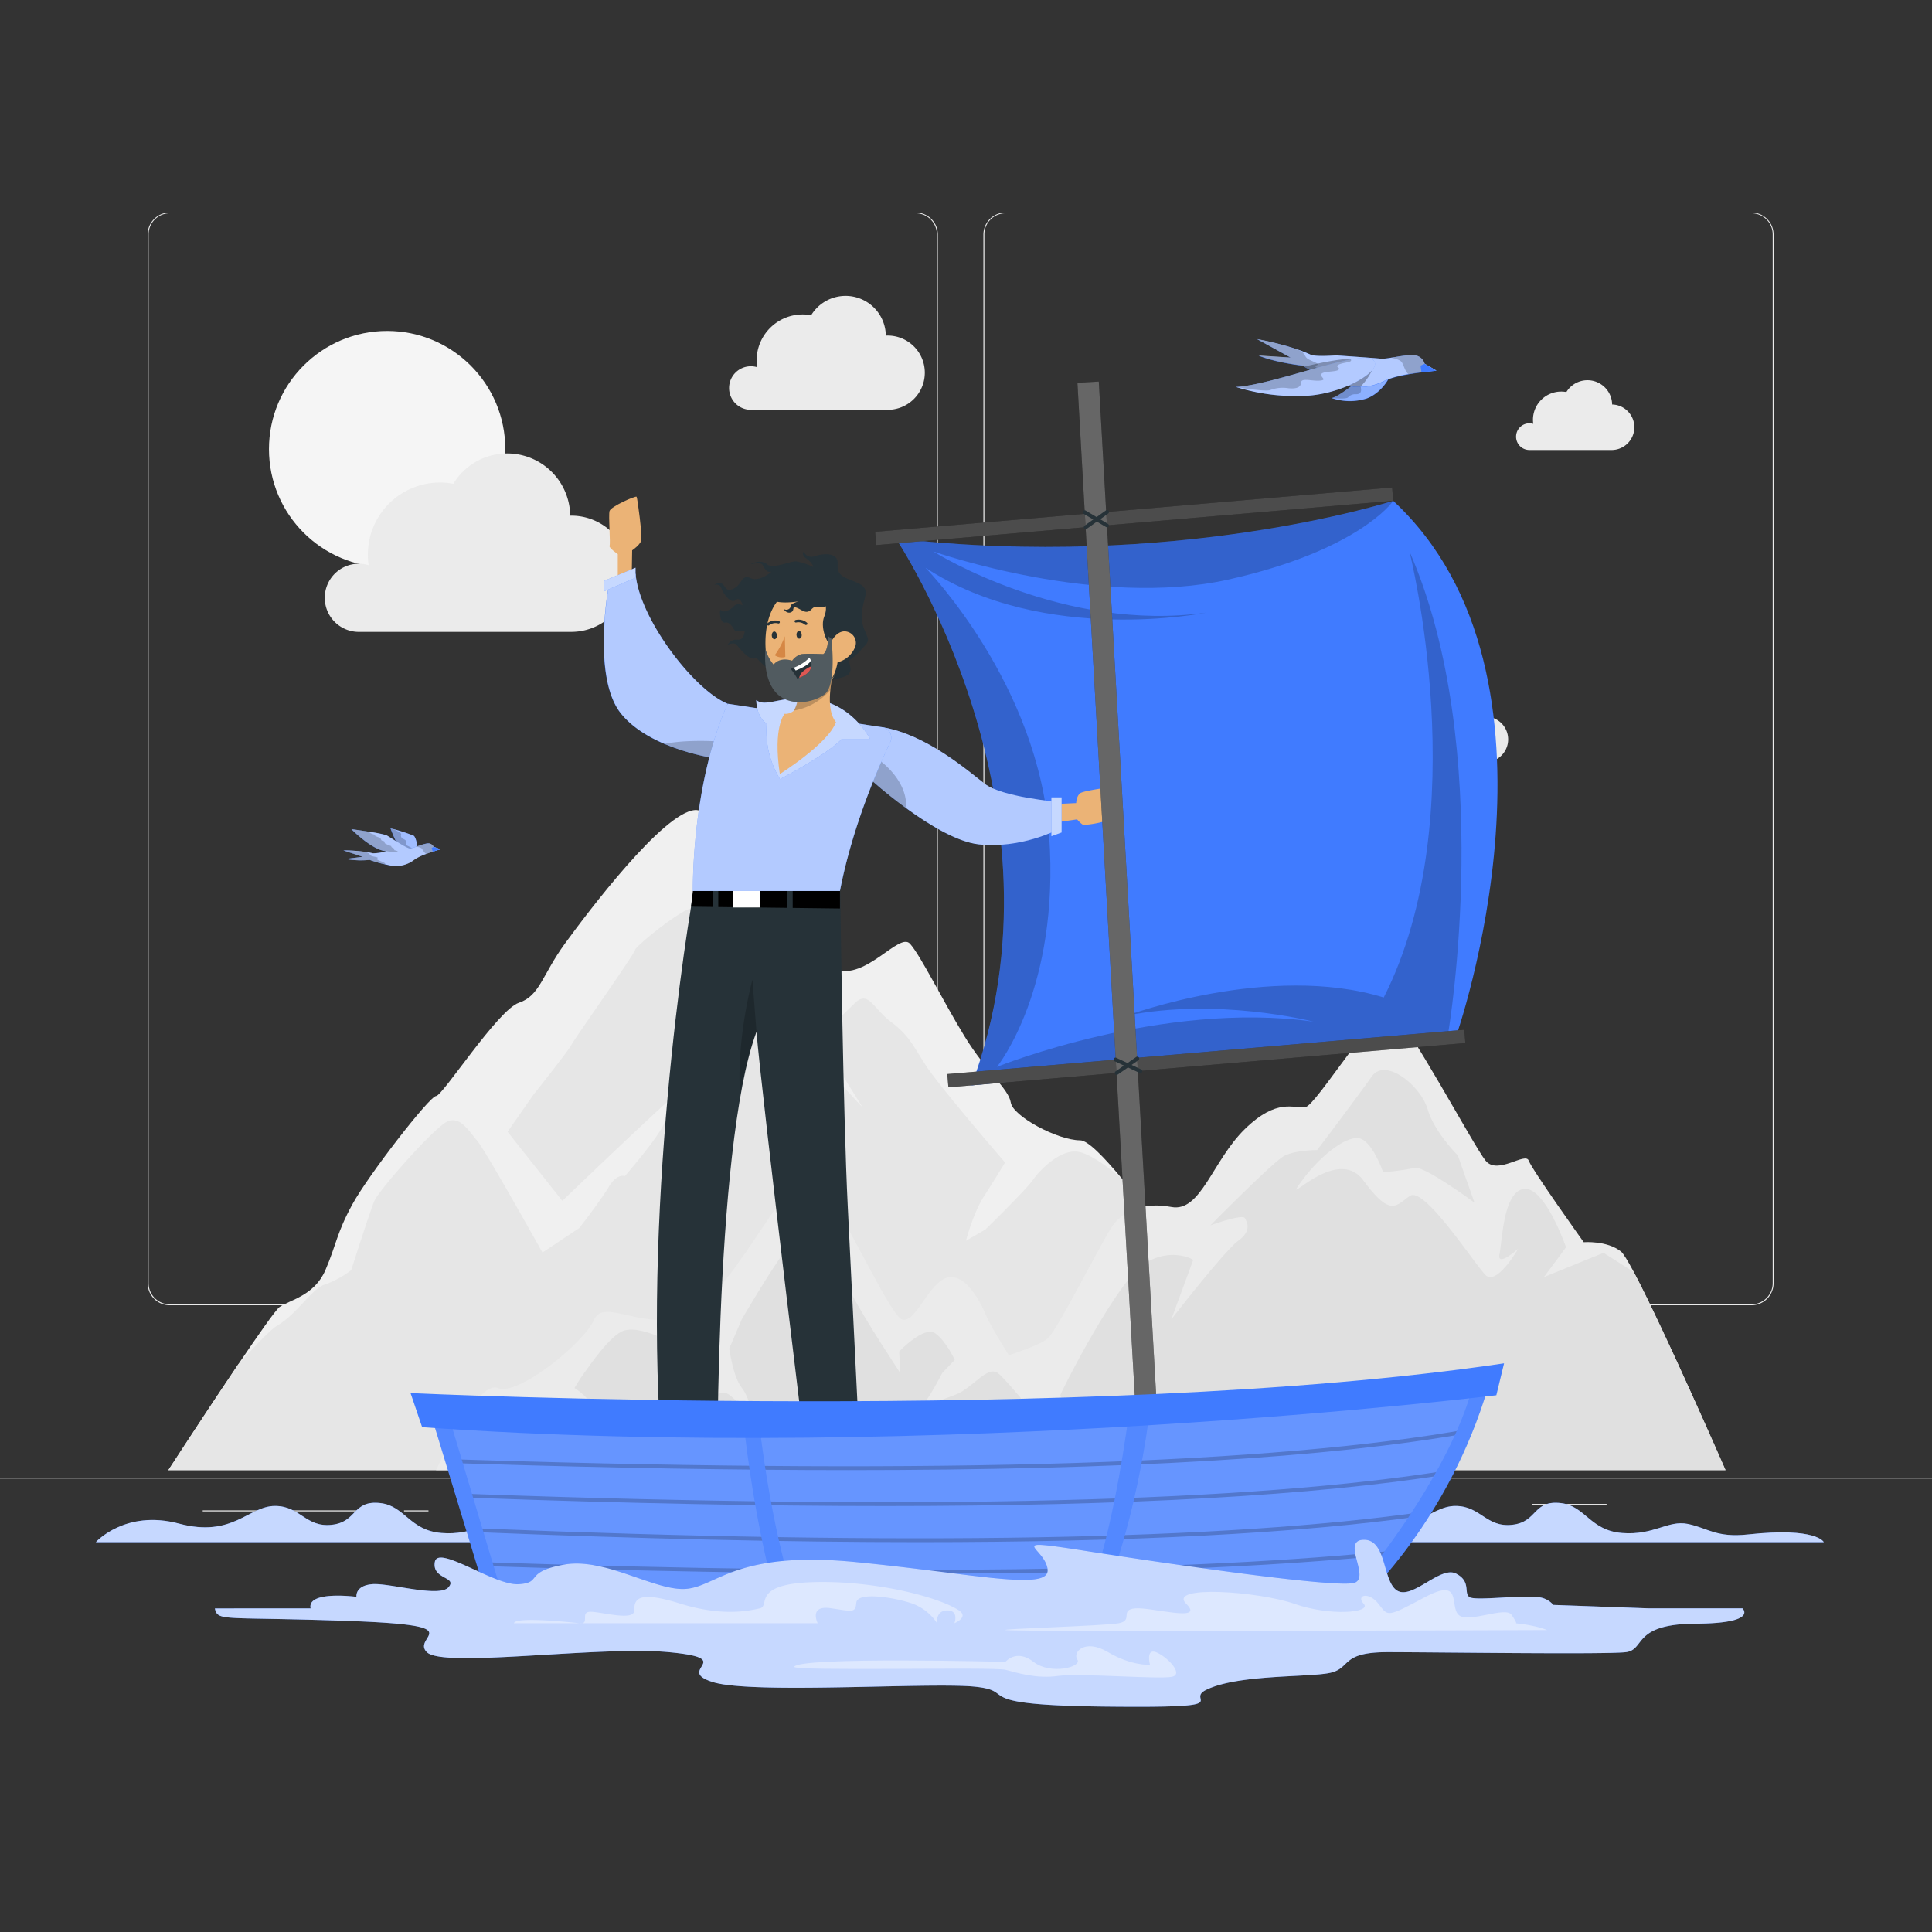 <svg xmlns="http://www.w3.org/2000/svg" viewBox="0 0 500 500"><rect x="0" y="0" width="500" height="500" fill="#333333" stroke="none"/><g id="freepik--background-complete--inject-89"><rect y="382.4" width="500" height="0.25" style="fill:#ebebeb"></rect><rect x="416.78" y="398.49" width="33.12" height="0.25" style="fill:#ebebeb"></rect><rect x="322.53" y="401.21" width="8.69" height="0.25" style="fill:#ebebeb"></rect><rect x="396.59" y="389.21" width="19.19" height="0.25" style="fill:#ebebeb"></rect><rect x="52.46" y="390.89" width="43.19" height="0.25" style="fill:#ebebeb"></rect><rect x="104.56" y="390.89" width="6.33" height="0.25" style="fill:#ebebeb"></rect><rect x="131.47" y="395.11" width="93.68" height="0.25" style="fill:#ebebeb"></rect><path d="M237,337.8H43.91a5.71,5.71,0,0,1-5.7-5.71V60.66A5.71,5.71,0,0,1,43.91,55H237a5.71,5.71,0,0,1,5.71,5.71V332.09A5.71,5.71,0,0,1,237,337.8ZM43.91,55.2a5.46,5.46,0,0,0-5.45,5.46V332.09a5.46,5.46,0,0,0,5.45,5.46H237a5.47,5.47,0,0,0,5.46-5.46V60.66A5.47,5.47,0,0,0,237,55.2Z" style="fill:#ebebeb"></path><path d="M453.31,337.8H260.21a5.72,5.72,0,0,1-5.71-5.71V60.66A5.72,5.72,0,0,1,260.21,55h193.1A5.71,5.71,0,0,1,459,60.66V332.09A5.71,5.71,0,0,1,453.31,337.8ZM260.21,55.2a5.47,5.47,0,0,0-5.46,5.46V332.09a5.47,5.47,0,0,0,5.46,5.46h193.1a5.47,5.47,0,0,0,5.46-5.46V60.66a5.47,5.47,0,0,0-5.46-5.46Z" style="fill:#ebebeb"></path><path d="M362.89,380.47H43.57s9.85-15.17,18.06-27.33c5.2-7.69,9.73-14.18,10.71-14.88,2.52-1.8,9-2.88,11.87-9.55s2.87-9.51,7-17.06,20-28,21.65-28,16-22.34,21.43-24.14,6-7.19,11.89-15.28,25.42-34,33.69-34.59,28.52,38.34,36.35,41.24,16.51-9.71,19.28-6.65,8.38,14.56,14.09,23.91,11.47,13.66,12,17.2,12.15,9.77,17.95,9.77c2,0,6.21,4.36,11,10.14l0,0c9.33,11.29,20.64,28,20.64,28,1.55,2.25,4.26-1.08,8.93.71S362.89,380.47,362.89,380.47Z" style="fill:#f0f0f0"></path><path d="M362.89,380.47H43.57s9.85-15.17,18.06-27.33c4.76-5.25,8.58-9.18,10-10,5.21-3,9.25-9.81,12.39-10.68a25.09,25.09,0,0,0,6.87-3.74s4.87-15.25,6-17.94,15.83-19.46,19.12-20.65,5.42,2.77,7.38,4.93,17,29.09,17,29.09l9.53-6.33s5.54-7.12,7.65-10.68,4.15-2.77,4.15-2.77,10-11.47,10.48-14.56,6.6-1.66,7-1.66,10.32,4.75,10.32,4.75-10.37-13.05-14.75-9.53-29.24,27.41-29.24,27.41l-14.17-17.88,6.65-9.53s9.1-11.44,9.89-13,16.22-23.34,16.46-24.53,13.21-11.47,14.84-10.69,5.1,3.18,9,8.34,5.6,8.29,9.66,14.94,7.41,8.38,8.75,10.05,16.15,17.6,16.61,18.1l-11.25-18.1s5.57-5.23,9.17-8.79,4.71,1.19,9.43,4.75,5.56,5.93,9.12,11.41,20.42,25,20.42,25-2.62,4.35-5.46,8.76S250,321.1,250,321.1l5-2.89s10.55-10.29,12.39-12.93,6.86-7.64,11.24-7.25c4.22.39,11.4,6.77,11.91,7.22l0,0c9.33,11.29,20.64,28,20.64,28,1.55,2.25,4.26-1.08,8.93.71S362.89,380.47,362.89,380.47Z" style="fill:#e6e6e6"></path><circle cx="100.19" cy="116.23" r="30.58" style="fill:#f5f5f5"></circle><path d="M84.05,154.7a8.82,8.82,0,0,1,11.35-8.44,18.66,18.66,0,0,1,18.48-21.38,19.56,19.56,0,0,1,3.44.32,16.31,16.31,0,0,1,30.25,8.25h.28a15,15,0,0,1,0,30.08H92.62A8.81,8.81,0,0,1,84.05,154.7Z" style="fill:#ebebeb"></path><path d="M188.69,100.42a5.63,5.63,0,0,1,5.63-5.63,5.38,5.38,0,0,1,1.62.24,12.47,12.47,0,0,1-.13-1.73,11.92,11.92,0,0,1,11.92-11.92,12.25,12.25,0,0,1,2.2.2,10.42,10.42,0,0,1,19.32,5.27h.17a9.61,9.61,0,1,1,0,19.21H194.16A5.63,5.63,0,0,1,188.69,100.42Z" style="fill:#ebebeb"></path><path d="M359.7,193.78a3.44,3.44,0,0,1,3.45-3.45,3.3,3.3,0,0,1,1,.15,7.45,7.45,0,0,1-.08-1.06,7.3,7.3,0,0,1,7.3-7.31,7.53,7.53,0,0,1,1.35.13,6.38,6.38,0,0,1,11.83,3.23h.11a5.89,5.89,0,0,1,0,11.77h-21.6A3.44,3.44,0,0,1,359.7,193.78Z" style="fill:#ebebeb"></path><path d="M392.36,113a3.46,3.46,0,0,1,3.45-3.45,3.25,3.25,0,0,1,1,.15,7.45,7.45,0,0,1-.08-1.06,7.3,7.3,0,0,1,7.3-7.3,7.53,7.53,0,0,1,1.35.12,6.39,6.39,0,0,1,11.84,3.23h.1a5.89,5.89,0,0,1,0,11.77h-21.6A3.44,3.44,0,0,1,392.36,113Z" style="fill:#ebebeb"></path><path d="M446.56,380.46H112.85S123.4,357,128.79,359.22s22.42-11.86,24.88-17.54,11,1.86,22.48-.54,28.28-39.32,33.47-37.41,20.22,36.44,23.79,37.73,7-9.91,12-10.87,8.92,7.67,9.89,10.07,5.79,10.07,5.79,10.07,7.63-2.4,10.05-4.32,14.36-25.89,16.88-29.3,7.55-6.18,15.15-4.74,10.62-12,19-20.17,12.69-5.25,15.6-5.64,18.67-26.93,22.5-24.68,21.09,34.66,24.2,38.5,10.32-2.39,11.17,0,14.23,21.1,14.23,21.1,6-.48,9.63,2.4c.61.48,1.78,2.41,3.31,5.28l.31.58C430.78,344.32,446.56,380.46,446.56,380.46Z" style="fill:#ebebeb"></path><path d="M446.56,380.46H286.81c-4.78-7-12.63-18.62-12.38-19.44.36-1.18,15.1-30.31,22.12-34.27s12.26-.72,12.26-.72l-5.67,15.42c.42-.55,13.78-17.76,17.33-20.35s2.3-4.78,1.69-5.86-8.46,1.72-8.88,1.86c.61-.62,16.23-16.43,19.05-17.94s8.56-1.53,8.56-1.53,10.49-13.86,14.09-19,12.76,2.47,14.47,8.39,7.83,12,7.83,12l4.32,12.23s-13.13-9.71-15.56-9a53.64,53.64,0,0,1-8.1,1.08s-2.6-7.55-5.83-8.64-10.07,4-15.11,10.79c-6.34,8.61,8.64-9.7,15.83,0s8.39,6.48,12.1,4,16.65,17.62,19.53,20.5,8.46-6.83,8.46-6.83-5.57,5-4.85,1.43,1-16.34,6.4-16.89,10.82,15.1,10.82,15.1l-5.72,7.72L415,324.23l7.76,4.93.31.58C430.78,344.32,446.56,380.46,446.56,380.46Z" style="fill:#e0e0e0"></path><path d="M117.94,380.46c2.08-3.51,3.9-6.94,3.47-7.55-.92-1.32,9.19-5.52,11.42-6.87s4.59-2.25,10.39-1.91,3.91.74,5.46,1.91,1.82,9.58,1.82,9.58,3.1-5.71,3.17-9.58-5-6.82-5-6.82,1.33-2.27,2.51-3.87,6.73-9.89,10.33-11,10.06,1.8,12.95,3.59,2.87,1.8,5.39,3.24,1.8,2.88,2.88,8,2.87-.47,6,1.8,6.43,7.33,6.43,7.33-.93-6.36-3.18-9.13-3.25-10.17-3.25-10.17l3.25-7.59s7.29-12.55,11.64-18.3,4.28-3.24,9.38,1.8,4.6,4.31,7.55,10.2S233,355.35,233,355.35l-.29-5.59s6.5-6.82,9.38-4.67,5,6.84,5,6.84l-3.25,3.42s-3.94,7.72-5.61,8.78,4.19-1.42,8.86-3.11,8.27-7.66,11.16-5.67c2.09,1.44,14.59,16.84,21.25,25.11Z" style="fill:#e0e0e0"></path></g><g id="freepik--Birds--inject-89"><path d="M108.2,220.4s-.31-3.56-1.15-4.12a47.32,47.32,0,0,0-6-1.9s2,5.48,3.25,6.11S108.2,220.4,108.2,220.4Z" style="fill:#407BFF"></path><path d="M101.1,214.38h0c.06.17,2,5.49,3.25,6.11a4.63,4.63,0,0,0,2.53.17,10,10,0,0,0,1.32-.27s-.32-3.55-1.15-4.11a43.76,43.76,0,0,0-5.92-1.89h0Z" style="fill:#fff;opacity:0.5"></path><path d="M101.1,214.38c.06.17,2,5.49,3.25,6.11a4.63,4.63,0,0,0,2.53.17c1.17-.78-1.31-1.64-1.67-1.92s-.14-.55,0-.75-.32-.67-.84-.87a.92.92,0,0,1-.55-1.19c.11-.56-2.36-1.43-2.67-1.54h0Z" style="opacity:0.2;isolation:isolate"></path><path d="M110.81,218.26c-1.16,0-3.8,1.27-4.67,1.33s-5.2-2.92-6.13-3.41-9.09-1.59-9.09-1.59,5.42,5.54,9.09,5.7a12.82,12.82,0,0,1-3.51.56,35.76,35.76,0,0,0-7.65-.75l5,1.64-4.39.56a22.44,22.44,0,0,0,6.2.24,31.4,31.4,0,0,0,4.85,1.34,7.67,7.67,0,0,0,6.63-1.36c1.59-1.28,6.83-2.73,6.83-2.73l-1.79-.64A1.58,1.58,0,0,0,110.81,218.26Z" style="fill:#407BFF"></path><path d="M93.88,221.74l-4.39.57a22.79,22.79,0,0,0,6.2.23,29,29,0,0,0,3.9,1.13l1,.21a7.67,7.67,0,0,0,6.63-1.36,13.11,13.11,0,0,1,3.14-1.53l.59-.22h0c.14-.05.29-.11.44-.15.33-.12.65-.22.94-.31,1-.32,1.71-.52,1.71-.52l-1.79-.64a1.58,1.58,0,0,0-1.4-.89,12.6,12.6,0,0,0-3.28.93,6.47,6.47,0,0,1-1.39.4c-.87.07-5.2-2.92-6.13-3.41a29.14,29.14,0,0,0-4.67-.94c-2.23-.36-4.42-.65-4.42-.65s3.75,3.84,7.13,5.22a6.72,6.72,0,0,0,1.75.47H100a12.25,12.25,0,0,1-3.47.55,15.58,15.58,0,0,0-1.78-.35h0a41.59,41.59,0,0,0-5.87-.39Z" style="fill:#fff;opacity:0.6"></path><path d="M107.53,219.19a2.55,2.55,0,0,1,1.56.35c.34.37.66,1.15,1.22,1.45l.59-.22h0c.14-.05.29-.11.44-.15.33-.12.65-.22.94-.31a3.82,3.82,0,0,0-.08-1.16,1.58,1.58,0,0,0-1.4-.89A12.6,12.6,0,0,0,107.53,219.19Z" style="opacity:0.2;isolation:isolate"></path><path d="M90.92,214.59s3.75,3.84,7.13,5.22a12.58,12.58,0,0,0,1.75.47h0l.17,0c2.73.43,3,0,3,0s-.93-.27-1-.27.39-.3-.21-.52-.5-.52-.5-.52a8.13,8.13,0,0,1-1.7-.74c-.06-.18.21-.48-.53-.63s0-.53-1.19-.95S97,216,97,216a3.15,3.15,0,0,1-1.66-.78C93.11,214.88,90.92,214.59,90.92,214.59Z" style="opacity:0.2;isolation:isolate"></path><path d="M93.88,221.74l-4.39.57a22.79,22.79,0,0,0,6.2.23,29,29,0,0,0,3.9,1.13c.51-.27-.92-.72-1.55-1-.8-.42-.68-.32-.38-.53s0-.27-1-.48-.71-.42-1.27-.85a2.33,2.33,0,0,0-.71-.27h0a41.59,41.59,0,0,0-5.87-.39Z" style="opacity:0.2;isolation:isolate"></path><polygon points="112.21 219.15 111.7 219.51 112.01 220.4 114 219.79 112.21 219.15" style="fill:#407BFF"></polygon><path d="M359.57,93.82c-2.12-1.32-10.8,8-14.92,9.22a14.53,14.53,0,0,0,9,.12C358.23,101.57,361.8,95.21,359.57,93.82Z" style="fill:#407BFF"></path><path d="M344.65,103a14.53,14.53,0,0,0,9,.12c4.54-1.59,8.12-8,5.88-9.34-.5-.31-1.37,0-2.46.61C353.6,96.47,347.79,102.14,344.65,103Z" style="fill:#fff;opacity:0.4"></path><path d="M344.65,103s3.71.4,4.22-.16a2.55,2.55,0,0,1,2.08-.81c1,0,1.44-.52,1.26-1.56s1.29-.49,2.17-.84-.1-.66-.12-1.39,1.75-.81,1.86-1.4-.6-.45-.22-1.06,1.67-.82,1.21-1.39C353.6,96.47,347.79,102.14,344.65,103Z" style="opacity:0.2;isolation:isolate"></path><path d="M366.42,92c-2.13-.47-7.44,1-9.07.82-1.46-.16-11.53-.84-11.53-.84s-5.27.45-6.66-.2c-5.53-2.58-13.83-4-13.83-4l8.7,4.77-8.27-.48s3.56,1.63,11.33,2.59a58.2,58.2,0,0,0,8.47,4.16c6.47,2.7,11.14.63,12.68-.19,3.36-1.81,13.51-2.67,13.51-2.67l-3.06-1.79A2.94,2.94,0,0,0,366.42,92Z" style="fill:#407BFF"></path><path d="M334,92.53,325.75,92s3.57,1.64,11.34,2.6c0,0,.13.09.41.25a61.54,61.54,0,0,0,6.38,3.18c.52.24,1.08.47,1.67.72a16.49,16.49,0,0,0,6.49,1.35,13.43,13.43,0,0,0,6.19-1.54,24.36,24.36,0,0,1,6.31-1.74l1.17-.19h0l.86-.13,1.84-.24c1.93-.24,3.33-.36,3.33-.36l-3.06-1.8A3,3,0,0,0,366.42,92c-1.4-.3-4.17.22-6.36.57a12.56,12.56,0,0,1-2.71.26c-1.63-.18-11.66-.87-11.53-.84h-.08c-.67,0-5.3.39-6.58-.21-1-.45-2.05-.88-3.14-1.26h0a77.52,77.52,0,0,0-10.67-2.76Z" style="fill:#fff;opacity:0.6"></path><path d="M360.06,92.59c1,.2,2.36.57,2.74,1.18.51.8.82,2.35,1.75,3.1.39-.07.78-.14,1.16-.19h0l.87-.13c.64-.1,1.27-.18,1.84-.25a7.16,7.16,0,0,0,.26-2.16A2.93,2.93,0,0,0,366.42,92C365,91.71,362.25,92.24,360.06,92.59Z" style="opacity:0.2;isolation:isolate"></path><path d="M334,92.53l-8.26-.48s3.56,1.63,11.33,2.59a52.6,52.6,0,0,0,6.79,3.44c1-.32-1.46-1.64-2.49-2.45-1.34-1-1.15-.85-.53-1.12s0-.51-1.59-1.22-1.16-1-2.06-2a4.38,4.38,0,0,0-1.19-.75h0a76.71,76.71,0,0,0-10.67-2.77Z" style="opacity:0.2;isolation:isolate"></path><polygon points="368.69 94.14 367.63 94.64 367.88 96.37 371.75 95.94 368.69 94.14" style="fill:#407BFF"></polygon><path d="M337.5,94.89a61.54,61.54,0,0,0,6.38,3.18c.52.24,1.08.47,1.67.72a16.49,16.49,0,0,0,6.49,1.35,16.11,16.11,0,0,0,3-4.21s-.59-1.78-3.69-2.89C349.27,92.32,342.15,93.79,337.5,94.89Z" style="opacity:0.3;isolation:isolate"></path><path d="M354.94,92.92c-3.87-2-26,6.81-35.08,7.22a51.63,51.63,0,0,0,18.86,2.25C348.88,101.6,359,95.05,354.94,92.92Z" style="fill:#407BFF"></path><path d="M319.86,100.14a51.63,51.63,0,0,0,18.86,2.25c10.15-.79,20.31-7.34,16.22-9.47-.91-.48-2.85-.35-5.39.13C341.35,94.6,326.81,99.83,319.86,100.14Z" style="fill:#fff;opacity:0.6"></path><path d="M319.86,100.14s7.59,1.33,8.9.8a9.15,9.15,0,0,1,4.69-.46c2.17.2,3.23-.27,3.29-1.52s2.9-.26,4.88-.46.07-.79.33-1.64,4-.54,4.48-1.2-1.05-.66,0-1.27,3.83-.57,3.12-1.34C341.35,94.6,326.81,99.83,319.86,100.14Z" style="opacity:0.2;isolation:isolate"></path></g><g id="freepik--water-2--inject-89"><path d="M330.31,399.11H472s-1.78-3.94-19.58-2c-8.26.91-10.48-1.68-15.63-2.72s-8.7,3-17,2.35-9.49-7-15.82-7.74c-7.35-.85-5.94,4.91-12.66,5.62s-8.11-4.88-14.64-4.88c-6.9,0-10.91,8.29-24.84,4.57S330.31,399.11,330.31,399.11Z" style="fill:#407BFF"></path><path d="M330.31,399.11H472s-1.78-3.94-19.58-2c-8.26.91-10.48-1.68-15.63-2.72s-8.7,3-17,2.35-9.49-7-15.82-7.74c-7.35-.85-5.94,4.91-12.66,5.62s-8.11-4.88-14.64-4.88c-6.9,0-10.91,8.29-24.84,4.57S330.31,399.11,330.31,399.11Z" style="fill:#fff;opacity:0.7;isolation:isolate"></path><path d="M24.8,399.11H166.5s-1.78-3.94-19.58-2c-8.26.91-10.48-1.68-15.62-2.72s-8.71,3-17,2.35-9.49-7-15.82-7.74c-7.34-.85-5.93,4.91-12.66,5.62s-8.11-4.88-14.64-4.88c-6.89,0-10.91,8.29-24.84,4.57S24.8,399.11,24.8,399.11Z" style="fill:#407BFF"></path><path d="M24.8,399.11H166.5s-1.78-3.94-19.58-2c-8.26.91-10.48-1.68-15.62-2.72s-8.71,3-17,2.35-9.49-7-15.82-7.74c-7.34-.85-5.93,4.91-12.66,5.62s-8.11-4.88-14.64-4.88c-6.89,0-10.91,8.29-24.84,4.57S24.8,399.11,24.8,399.11Z" style="fill:#fff;opacity:0.7;isolation:isolate"></path></g><g id="freepik--Character--inject-89"><path d="M376.76,268.45,251.41,280.9c27-72.13-19.57-141.57-19.57-141.57,72.12,8.3,127.7-9.4,128.72-9.72h0C409.66,175.2,376.76,268.45,376.76,268.45Z" style="fill:#407BFF"></path><path d="M374.87,266.85s12.31-73-10.11-124.16c0,0,17.25,68.39-6.65,115.46-29.52-9.07-66.41,4.67-66.41,4.67,23.2-4.63,47.15,1.31,48.23,1.58-39-5.48-81.36,11.48-81.92,11.7.46-.57,16.25-20.57,13.52-59.69s-31.14-68.56-32-69.47c30.86,20.17,72.69,11.6,72.69,11.6-36.75,5.23-69.8-15.27-70.71-15.84,1,.36,42.73,14.8,76.33,7.3s42.48-20,42.75-20.39c-1,.32-56.6,18-128.72,9.72,0,0,46.53,69.44,19.57,141.57l125.35-12.45c-.62-.56-1.25-1.08-1.89-1.6Z" style="opacity:0.2;isolation:isolate"></path><rect x="226.39" y="131.89" width="134.28" height="3.45" transform="translate(-10.34 25.56) rotate(-4.9)"></rect><rect x="245.05" y="272.23" width="134.28" height="3.45" transform="translate(-22.26 27.66) rotate(-4.9)"></rect><rect x="226.39" y="131.89" width="134.28" height="3.45" transform="translate(-10.34 25.56) rotate(-4.9)" style="fill:#fff;opacity:0.3;isolation:isolate"></rect><rect x="245.05" y="272.23" width="134.28" height="3.45" transform="translate(-22.26 27.66) rotate(-4.9)" style="fill:#fff;opacity:0.3;isolation:isolate"></rect><g id="freepik--group--inject-89"><path d="M267.35,208.36l11.16-.52s.05-1.88,1.11-2.59,9.62-1.8,9.62-1.8,1.32,5.7,0,7.42-8.44,2.9-9.1,2.5a6.68,6.68,0,0,1-1.38-1.32l-9.56,1.4Z" style="fill:#ebb376"></path><path d="M228.33,188.2c11.33,1.83,22.21,11.33,26.56,14.69s18.72,4.63,18.72,4.63v7.24s-9.42,4.94-20.3,3.76-28.09-16.88-28.09-16.88Z" style="fill:#407BFF"></path><path d="M273.61,207.52v7.24s-9.42,4.94-20.3,3.76c-5.67-.62-13.06-5.18-18.84-9.4-5.31-3.88-9.25-7.48-9.25-7.48l1.14-4.95,2-8.49c11.34,1.83,22.22,11.33,26.57,14.69S273.61,207.52,273.61,207.52Z" style="fill:#fff;opacity:0.6;isolation:isolate"></path><polygon points="272.1 206.36 272.1 216.41 274.74 215.45 274.74 206.36 272.1 206.36" style="fill:#407BFF"></polygon><polygon points="272.1 206.36 272.1 216.41 274.74 215.45 274.74 206.36 272.1 206.36" style="fill:#fff;opacity:0.7;isolation:isolate"></polygon><path d="M234.47,209.12c-5.31-3.88-9.25-7.48-9.25-7.48l1.14-4.95a5.69,5.69,0,0,1,1.74.47S235,202.22,234.47,209.12Z" style="opacity:0.2;isolation:isolate"></path><path d="M159.88,151.26v-7.85s-2.42-1.67-2.13-2.17-.33-7.84,0-9,6.77-4,7-3.68,1.52,10.16,1.19,11.34-2.34,2.52-2.34,2.52l-.16,9.85Z" style="fill:#ebb376"></path><path d="M188.3,182.13c-8.77-3.57-22.88-22.16-23.83-33.64l-6.9,2.77s-4.55,24,3.17,33.48,25.15,11.64,25.15,11.64Z" style="fill:#407BFF"></path><path d="M188.3,182.13l-1.66,9.79-.75,4.46A59,59,0,0,1,172,192.52c-4.15-1.77-8.35-4.28-11.21-7.78-7.72-9.44-3.17-33.48-3.17-33.48l6.89-2.77C165.42,160,179.53,178.56,188.3,182.13Z" style="fill:#fff;opacity:0.6;isolation:isolate"></path><path d="M186.64,191.92l-.75,4.46A59,59,0,0,1,172,192.52C176.91,191.48,183.58,191.73,186.64,191.92Z" style="opacity:0.2;isolation:isolate"></path><path d="M217.45,230.13H179.63c-3.59,19.64-14.85,99.37-6.77,161.28h12.8s-1.18-94,10.12-124.41c1.3,16.26,14.52,124.34,14.52,124.34h13s-2-40.66-3.9-79.06C218.2,288.1,217.5,235.1,217.45,230.13Z" style="fill:#263238"></path><path d="M195.78,267a101.21,101.21,0,0,0-4.23,16.36c-1.05-14.47,3.18-29.81,3.18-29.81Z" style="opacity:0.2;isolation:isolate"></path><path d="M212.86,390.58h8.66a.62.62,0,0,1,.6.49l1.41,6.35a1,1,0,0,1-.81,1.24l-.23,0c-2.8-.05-4.84-.22-8.36-.22-2.17,0-8.7.23-11.69.23s-3.38-3-2.16-3.23c5.49-1.2,9.63-2.86,11.39-4.43A1.74,1.74,0,0,1,212.86,390.58Z" style="fill:#263238"></path><path d="M176.15,390.36h8.66a.63.63,0,0,1,.61.49l1.4,6.34a1.05,1.05,0,0,1-.81,1.25l-.23,0c-2.8,0-4.84-.22-8.36-.22-2.16,0-8.7.23-11.69.23s-3.38-3-2.16-3.23c5.5-1.19,9.63-2.85,11.39-4.43A1.69,1.69,0,0,1,176.15,390.36Z" style="fill:#263238"></path><polygon points="184.53 234.72 178.83 234.65 179.32 230.59 184.53 230.59 184.53 234.72"></polygon><polygon points="205.15 230.59 217.38 230.59 217.38 235.12 205.15 234.97 205.15 230.59"></polygon><polygon points="203.79 234.95 185.89 234.74 185.89 230.59 203.79 230.59 203.79 234.95"></polygon><rect x="189.63" y="229.79" width="7.04" height="5.07" style="fill:#fff"></rect><path d="M217.38,230.59H179.32s-.49-27.17,9-48.46l40,6.07a2.75,2.75,0,0,1,2.07,3.91C227.28,198.67,220.56,214,217.38,230.59Z" style="fill:#407BFF"></path><path d="M217.38,230.59H179.32s-.49-27.17,9-48.46l40,6.07a2.75,2.75,0,0,1,2.07,3.91C227.28,198.67,220.56,214,217.38,230.59Z" style="fill:#fff;opacity:0.6;isolation:isolate"></path><path d="M201.87,201.64s12.29-6.39,16-10.42h7.3s-4.14-8.23-13.15-10.05-13.69,2.21-16.29,0c0,0-.1,4.31,2.7,6.09A23.72,23.72,0,0,0,201.87,201.64Z" style="fill:#407BFF"></path><path d="M201.87,201.64s12.29-6.39,16-10.42h7.3s-4.14-8.23-13.15-10.05-13.69,2.21-16.29,0c0,0-.1,4.31,2.7,6.09A23.72,23.72,0,0,0,201.87,201.64Z" style="fill:#fff;opacity:0.7;isolation:isolate"></path><path d="M203.06,184.74s-3.09,3.31-1.24,15.58c0,0,12.54-7.86,14.51-13.42Z" style="fill:#ebb376"></path><path d="M205,188.27s8,1.45,11.36-1.37c-1.54-1.84-1.79-5-1.47-8.31a43.32,43.32,0,0,1,1.32-6.92c.2-.73.4-1.41.6-2l-10.22,6.88.06.48c0,.47.09.94.1,1.41a8.73,8.73,0,0,1-.44,3.35,7.48,7.48,0,0,1-.85,2.13,3.53,3.53,0,0,1-2.37.84C201.94,186.26,205,188.27,205,188.27Z" style="fill:#ebb376"></path><path d="M205.43,183.9a16,16,0,0,0,9.43-5.31,43.32,43.32,0,0,1,1.32-6.92L206.62,177c0,.47.09.94.1,1.41a8.73,8.73,0,0,1-.44,3.35A7.48,7.48,0,0,1,205.43,183.9Z" style="opacity:0.2;isolation:isolate"></path><path d="M215.19,175.77c3.5-.37,5.4-1,4.82-3.35s-.13-1,2.38-3.75,2.77-2.47,1.45-5.39-.79-5.64-.14-8,.57-3.45-2.22-4.64-4.91-1.45-4.7-4.68-4-2.7-6-2a2.17,2.17,0,0,1-2.77-1.19s-.82.79.76,1.85,1.7,2.11,1.7,2.11a18.28,18.28,0,0,0-4.37-1.45c-1.55-.13-6,2.11-7.65.72s-4.18,0-4.18,0,2.37-.46,2.9,0,1,2.44,2.53,1.92c0,0-3.06,2.76-5.43,1.71s-2.11,1.35-4.09,2.52-2.24.12-3-.81-2.38,0-2.38,0,1.44-.36,1.84.81,2.38,4.25,3.7,3.17,1.85,1.3,1.85,1.3-1.45-.66-2.24.26-2.79,1.85-3.31,1.06-.52,3.49,1.06,3.19,2.25,2.25,2.77,2.23,2.25,0,2.25,0-.14,2.41-1.85,2.18a2.7,2.7,0,0,0-2.57,1.31s1.65-.72,2.31,0,3.48,4.58,5.17,3.37a19.18,19.18,0,0,0,8.14,5.63C209.33,177.77,215.19,175.77,215.19,175.77Z" style="fill:#263238"></path><path d="M199.19,153.19s-2.89,9.36,1.65,13.8,7.2-13.38,7.2-13.38Z" style="fill:#263238"></path><path d="M214.46,176.81A8.79,8.79,0,0,1,204,178.69a9.76,9.76,0,0,1-4.85-5.33,8,8,0,0,1-.32-1c-1.63-6.23-.9-16.59,5.87-19.5A9.52,9.52,0,0,1,218,162.13C217.74,169.09,217.91,173.19,214.46,176.81Z" style="fill:#ebb376"></path><path d="M207.48,164.29c.05.57-.28,1-.65,1s-.68-.45-.7-1,.29-1,.65-1S207.46,163.72,207.48,164.29Z" style="fill:#263238"></path><path d="M201.07,164.43c.05.56-.28,1-.65,1s-.68-.45-.69-1,.28-1,.65-1S201.06,163.89,201.07,164.43Z" style="fill:#263238"></path><path d="M203.11,164.66a20.27,20.27,0,0,1-2.6,4.91,3.26,3.26,0,0,0,2.73.45Z" style="fill:#d58745"></path><path d="M198.68,161.84a.35.35,0,0,0,.34,0,2.69,2.69,0,0,1,2.35-.5.34.34,0,0,0,.43-.2.33.33,0,0,0-.2-.42h0a3.3,3.3,0,0,0-3,.59.32.32,0,0,0-.07.46h0A.41.41,0,0,0,198.68,161.84Z" style="fill:#263238"></path><path d="M208.69,161.72a.31.31,0,0,0,.18-.07.33.33,0,0,0,0-.46h0a3.27,3.27,0,0,0-3-.72.32.32,0,0,0-.22.41h0a.34.34,0,0,0,.41.22h0a2.67,2.67,0,0,1,2.33.61A.33.33,0,0,0,208.69,161.72Z" style="fill:#263238"></path><path d="M212.71,153.55l-.64,1.31c2.28.81,1.76,3.46,1.26,4.66-1.06,2.55.3,6.59,2.23,8.24,0,0,.09-1.11,1-.82s.52,6.1-1.4,8.83c0,0,2.85-2.44,4.59-8.51,1.61-5.61,1.91-10.31.81-12.53Z" style="fill:#263238"></path><path d="M221.16,167.77a6.62,6.62,0,0,1-3.73,3.43c-2.18.78-3.44-1.13-3-3.29.43-1.91,2.07-4.68,4.34-4.51A3,3,0,0,1,221.16,167.77Z" style="fill:#ebb376"></path><path d="M215.17,165.31l-.82-.65s0,3.75-1.29,4.61c0,0-4.1-.16-5.57,0A4.33,4.33,0,0,0,205,171s-3.06-1.14-4.79,1a10.4,10.4,0,0,1-2.09-4s-.88,6.72,2.36,10.84,9.63,3.25,12.88.87S215.17,165.31,215.17,165.31Z" style="fill:#263238"></path><path d="M215.17,165.31l-.82-.65s0,3.75-1.29,4.61c0,0-4.1-.16-5.57,0A4.33,4.33,0,0,0,205,171s-3.06-1.14-4.79,1a10.4,10.4,0,0,1-2.09-4s-.88,6.72,2.36,10.84,9.63,3.25,12.88.87S215.17,165.31,215.17,165.31Z" style="fill:#fff;opacity:0.2"></path><path d="M204.66,173.11a20.3,20.3,0,0,1,1.67,2.5c.17-.06.34-.11.5-.18,2.25-.86,3-2,3.17-3a3.28,3.28,0,0,0-.15-1.47,2.77,2.77,0,0,0-.37-.75,11.31,11.31,0,0,1-4.06,2.6C205,173,204.66,173.11,204.66,173.11Z" style="fill:#263238"></path><path d="M205.42,172.8l.51.73c2.12-.82,3.5-1.68,3.92-2.58a2.77,2.77,0,0,0-.37-.75A11.31,11.31,0,0,1,205.42,172.8Z" style="fill:#fff"></path><path d="M206.83,175.43c2.25-.86,3-2,3.17-3a7.56,7.56,0,0,0-2.31,1.45A2.89,2.89,0,0,0,206.83,175.43Z" style="fill:#de5753"></path><path d="M216.78,153.94a6.77,6.77,0,0,0-3.89-3.93c-2.9-1-9.06-.53-11.81,1a46.85,46.85,0,0,1-5.53,2.55,15.24,15.24,0,0,1,4.18,1.69c2,1.23,7,.38,7,.38s-2,.52-2.05,1.12a1.16,1.16,0,0,1-1.5,1c-.69-.33.38,1.18,1.5.72s.12-1.71,1.5-1.19,2.46,1.85,3.84.4,1.86.07,4.36-1S216.78,153.94,216.78,153.94Z" style="fill:#263238"></path><polygon points="156.24 150.36 164.47 146.92 164.47 149.5 156.24 153.07 156.24 150.36" style="fill:#407BFF"></polygon><polygon points="156.24 150.36 164.47 146.92 164.47 149.5 156.24 153.07 156.24 150.36" style="fill:#fff;opacity:0.7;isolation:isolate"></polygon></g><rect x="287.03" y="98.65" width="5.54" height="289.63" transform="translate(-13.31 16.79) rotate(-3.24)"></rect><rect x="287.03" y="98.65" width="5.54" height="289.63" transform="translate(-13.31 16.79) rotate(-3.24)" style="fill:#fff;opacity:0.4;isolation:isolate"></rect><path d="M112.56,366.19l14.57,47.07H351.84s24.13-25.71,33.23-56.17C385.07,357.09,208.35,370.93,112.56,366.19Z" style="fill:#407BFF"></path><path d="M385.07,357.09a110.15,110.15,0,0,1-4.71,12.7c-.16.37-.32.74-.49,1.11-1.49,3.31-3.1,6.51-4.78,9.57-.2.38-.41.75-.62,1.12-1.9,3.41-3.86,6.64-5.81,9.64-.24.38-.49.75-.73,1.12-2.15,3.26-4.25,6.22-6.2,8.83l-.82,1.09c-5.21,6.88-9.07,11-9.07,11H127.13l-2.48-8-.31-1-2.41-7.79-.32-1-2.45-7.91-.31-1-2.44-7.88-.32-1-3.53-11.41C208.35,370.93,385.07,357.09,385.07,357.09Z" style="fill:#fff;opacity:0.2;isolation:isolate"></path><g style="opacity:0.2"><path d="M380.36,369.79c-.16.37-.32.74-.49,1.11-35.86,6.37-89.53,9.56-160.27,9.56q-43.87,0-96.45-1.64c-2.7-.09-5-.16-6.74-.2l-.32-1,7.09.22C243.42,381.58,329.85,378.88,380.36,369.79Z"></path></g><g style="opacity:0.2"><path d="M375.09,380.47c-.2.38-.41.75-.62,1.12-34,5.44-82.65,8.17-145.3,8.17q-47.58,0-105.9-2.1l-4.11-.14-.31-1,4.46.16C239.43,390.86,324,388.77,375.09,380.47Z"></path></g><g style="opacity:0.2"><path d="M368.66,391.23c-.24.38-.49.75-.73,1.12-31.94,4.5-75.44,6.76-130.12,6.76q-50.82,0-114.41-2.6l-1.47-.06-.32-1,1.83.08C234.77,400.07,317.06,398.62,368.66,391.23Z"></path></g><g style="opacity:0.2"><path d="M361.73,401.18l-.82,1.09c-32.1,3.34-74.21,5-126,5q-49.33,0-110.27-2l-.31-1C229.63,407.77,309.25,406.73,361.73,401.18Z"></path></g><path d="M381,359.07s-4,20.62-31.91,54.19h4.22s21.63-19.91,31.78-54.19Z" style="fill:#407BFF"></path><path d="M297.61,364.6s-2.9,26.63-11.86,48.66h-4.22s6.06-13.05,10.81-48.66Z" style="fill:#407BFF"></path><polygon points="116.09 366.36 130.16 413.4 125.95 413.4 111.56 366.19 116.09 366.36" style="fill:#407BFF"></polygon><path d="M192.31,366.94s2.41,25.09,8.47,46.32h4.75s-5.8-16.29-9.23-46.32Z" style="fill:#407BFF"></path><g style="opacity:0.1;isolation:isolate"><path d="M381,359.07s-4,20.62-31.91,54.19h4.22s21.63-19.91,31.78-54.19Z" style="fill:#fff"></path><path d="M297.61,364.6s-2.9,26.63-11.86,48.66h-4.22s6.06-13.05,10.81-48.66Z" style="fill:#fff"></path><polygon points="116.09 366.36 130.16 413.4 125.95 413.4 111.56 366.19 116.09 366.36" style="fill:#fff"></polygon><path d="M192.31,366.94s2.41,25.09,8.47,46.32h4.75s-5.8-16.29-9.23-46.32Z" style="fill:#fff"></path></g><path d="M106.25,360.53s176,8.21,283-7.7l-2,8.26s-144.19,17.76-278,8.26Z" style="fill:#407BFF"></path><path d="M286.48,136.45a.48.48,0,0,1-.26-.07L280.48,133a.5.5,0,0,1-.17-.69.49.49,0,0,1,.68-.17l5.74,3.44a.49.49,0,0,1-.25.92Z" style="fill:#263238"></path><path d="M281,136.93a.52.52,0,0,1-.41-.21.5.5,0,0,1,.12-.7l5.52-3.94a.49.49,0,0,1,.69.12.51.51,0,0,1-.11.7l-5.52,3.93A.46.46,0,0,1,281,136.93Z" style="fill:#263238"></path><path d="M295,277.66a.41.41,0,0,1-.21-.05l-6.25-2.93a.5.5,0,1,1,.42-.9l6.25,2.93a.5.5,0,0,1-.21,1Z" style="fill:#263238"></path><path d="M289,278.18a.48.48,0,0,1-.41-.21.5.5,0,0,1,.12-.7l5.33-3.72a.5.5,0,0,1,.7.12.51.51,0,0,1-.12.7l-5.34,3.72A.49.49,0,0,1,289,278.18Z" style="fill:#263238"></path></g><g id="freepik--water-1--inject-89"><path d="M450.94,416.24H426.6L402,415.35a5.75,5.75,0,0,0-3.91-2c-3.95-.64-16.14,1-17.76,0s.51-4.06-3.52-6.11-11.15,6.65-15.11,4.47S359,398.47,353,398.49s1.58,9.52-2.37,11.1-46.86-4.66-69.12-8.13-11.19-1.25-10.4,4.63-19.38,1.1-49.84-1.85-35.61,6.14-43.52,6.94-21.07-8.18-31.7-6.27-5.49,4.68-11.82,5.08-20.9-10.32-21.69-5.75,5.94,3.77,3.53,6.54-15.35-1.2-19.81-.79-4,3.27-4,3.27-12.87-1.71-11.87,3H55.61c.79,3.48,2,2.06,34.66,3.24s16,3.88,20.2,8.08,44.47-1.7,62.64,0,1.18,4.58,11.42,7.75,56.23,0,67.77,1.18-2.44,4.75,33.56,5.15,20.41-1.49,26.33-4.35c8.17-4,26.28-3.17,31.94-4.36s2.64-5.37,14.91-5.37,56.57.63,61.72,0,1.58-7.29,18-7.37S450.94,416.24,450.94,416.24Z" style="fill:#407BFF"></path><path d="M450.94,416.24H426.6L402,415.35a5.75,5.75,0,0,0-3.91-2c-3.95-.64-16.14,1-17.76,0s.51-4.06-3.52-6.11-11.15,6.65-15.11,4.47S359,398.47,353,398.49s1.58,9.52-2.37,11.1-46.86-4.66-69.12-8.13-11.19-1.25-10.4,4.63-19.38,1.1-49.84-1.85-35.61,6.14-43.52,6.94-21.07-8.18-31.7-6.27-5.49,4.68-11.82,5.08-20.9-10.32-21.69-5.75,5.94,3.77,3.53,6.54-15.35-1.2-19.81-.79-4,3.27-4,3.27-12.87-1.71-11.87,3H55.61c.79,3.48,2,2.06,34.66,3.24s16,3.88,20.2,8.08,44.47-1.7,62.64,0,1.18,4.58,11.42,7.75,56.23,0,67.77,1.18-2.44,4.75,33.56,5.15,20.41-1.49,26.33-4.35c8.17-4,26.28-3.17,31.94-4.36s2.64-5.37,14.91-5.37,56.57.63,61.72,0,1.58-7.29,18-7.37S450.94,416.24,450.94,416.24Z" style="fill:#fff;opacity:0.7;isolation:isolate"></path><path d="M391.18,417.9c-1.61-2.3-11.34,2.37-13.72,0s1.13-9.8-8.8-4.5-9.39,4.91-11.9,1.67-5.94-2.3-3.83,0-8.7,3.24-17.93,0-33-4.93-28,0-9,.82-13.18,1.17-.4,3.14-4.29,3.85-31.69,1.47-29.21,1.77c4.49.52,140.05,0,140.05,0s-2.38-1.16-8.18-1.77C392.23,420.09,393,420.54,391.18,417.9Z" style="fill:#fff;opacity:0.4"></path><path d="M205.53,431.35c-.73,1.22,51.62,0,54.68.79s8.06,2.38,13.6,1.59,26.38.95,29.54.21-1.58-5.42-4.22-6.38-1.52,3.29-1.52,3.29-4.81.31-10.87-3.29-9.23.1-7.92,1.95-6.85,4.06-11.34.58-7.27,0-7.27,0S207.11,428.71,205.53,431.35Z" style="fill:#fff;opacity:0.4"></path><path d="M248.23,416.81c-5.25-3.55-22.15-7.88-38-7.35s-10.82,6.17-13.58,6.78S187,418.43,176,415s-11.87-1.12-11.87,1.81-9.23.09-11.61.33.27,3.3-2.63,2.95-16.62-1.71-16.88,0h78.61s-2.39-4.75,3.41-3.88,6.33,1.22,6.59-1.46,8.71-1.54,13.72,0a13,13,0,0,1,7.16,5.31s-.42-3.28,2.67-3.28,1.83,3.31,1.83,3.31S250.78,418.54,248.23,416.81Z" style="fill:#fff;opacity:0.4"></path></g></svg>